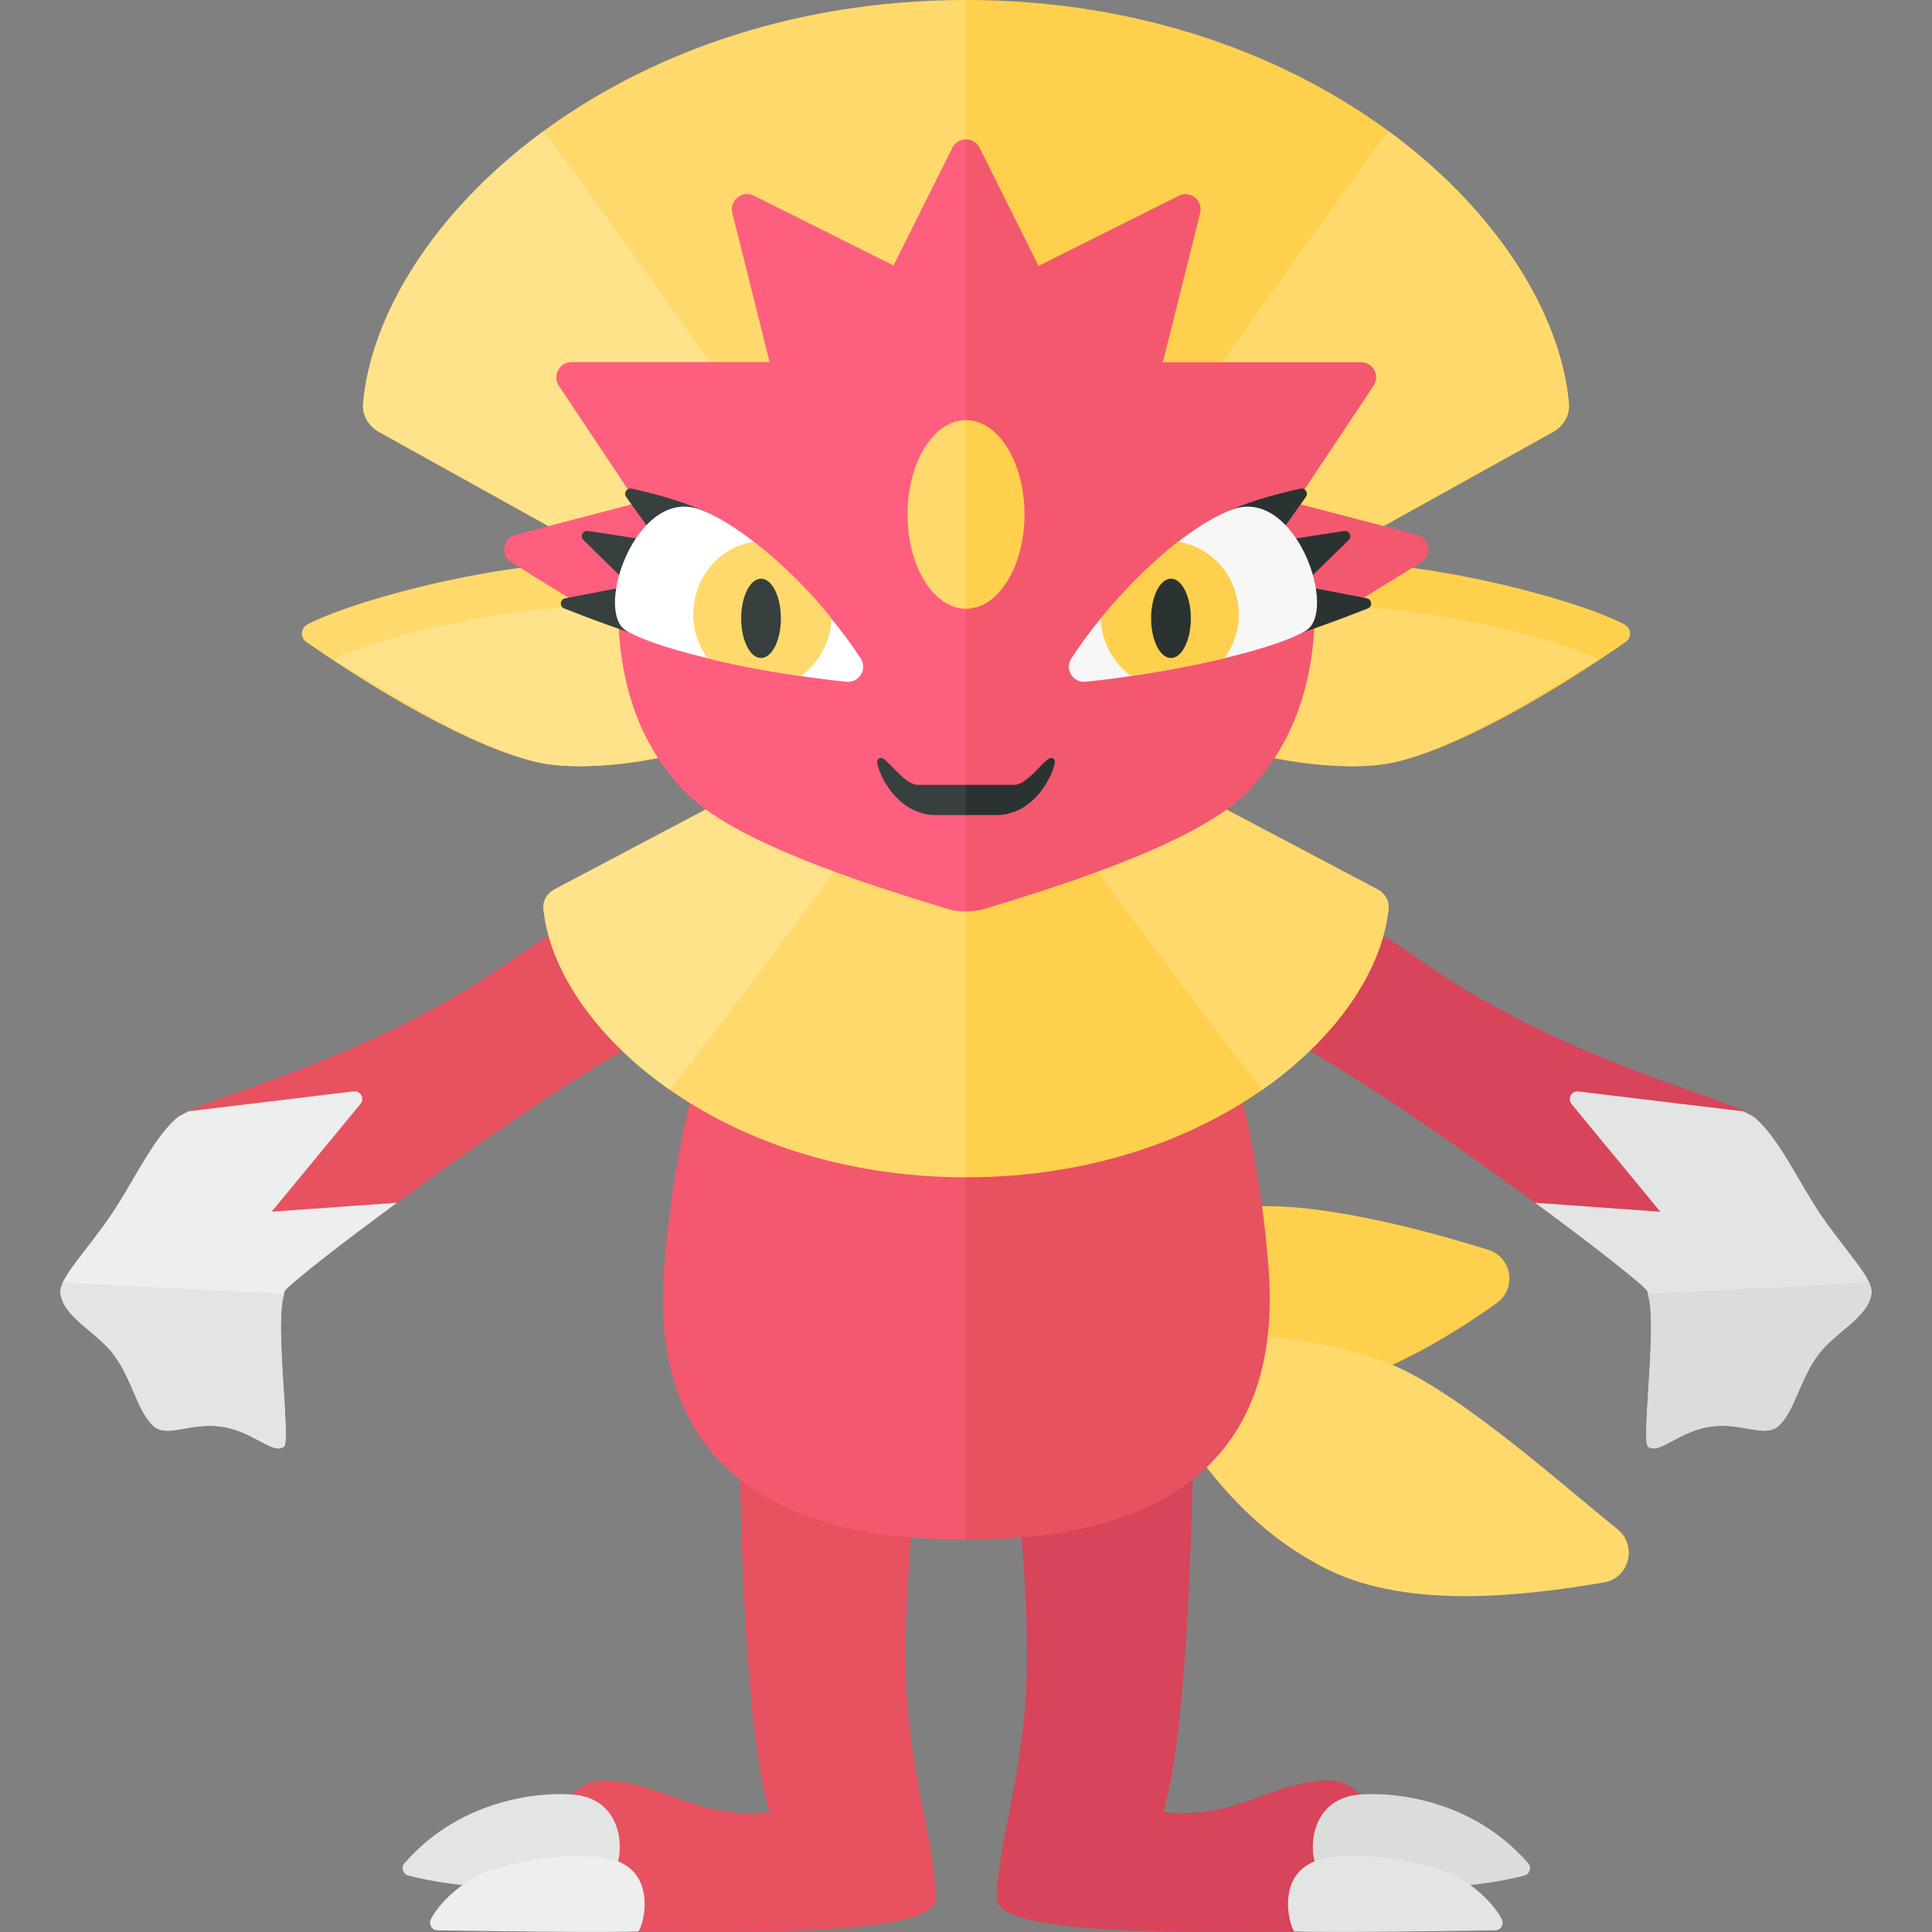 <?xml version="1.0" encoding="utf-8"?>
<!-- Generator: Adobe Illustrator 23.0.6, SVG Export Plug-In . SVG Version: 6.00 Build 0)  -->
<svg version="1.1" xmlns="http://www.w3.org/2000/svg" xmlns:xlink="http://www.w3.org/1999/xlink" x="0px" y="0px" width="32px"
	 height="32px" viewBox="0 0 32 32" enable-background="new 0 0 32 32" xml:space="preserve">
<rect x="0" y="0" width="32" height="32" fill="#808080" stroke="none"/>
<g id="labels">
</g>
<g id="icons">
	<g>
		<path fill="#FFD96C" d="M6.014,6.684C5.997,6.878,6.109,7.06,6.279,7.155L15,12h1c0,0,0-11,0-12C10.17,0,6.278,3.727,6.014,6.684z
			"/>
		<path fill="#FFE28A" d="M6.014,6.685C5.997,6.878,6.108,7.06,6.277,7.154L15,12h1c0,0-6.179-8.785-7-9.826
			C7.216,3.484,6.148,5.184,6.014,6.685z"/>
		<path fill="#FFD04D" d="M25.986,6.684c0.017,0.194-0.094,0.376-0.264,0.471L17,12h-1c0,0,0-11,0-12
			C21.83,0,25.722,3.727,25.986,6.684z"/>
		<path fill="#FFD96C" d="M25.986,6.685c0.017,0.193-0.094,0.375-0.263,0.469L17,12h-1c0,0,6.179-8.785,7-9.826
			C24.784,3.484,25.852,5.184,25.986,6.685z"/>
		<g>
			<path fill="#FFD04D" d="M17.692,10.851c0.571-0.827,2.242-1.416,3.984-1.531c1.718-0.113,4.376,0.579,5.225,1.019
				c0.12,0.062,0.134,0.218,0.024,0.295c-1.103,0.767-2.768,1.775-3.877,2.001C21.855,12.878,19.052,12.36,17.692,10.851z"/>
			<path fill="#FFD96C" d="M17.995,11.143c1.438,1.238,3.943,1.718,5.053,1.492c0.969-0.197,2.362-1.073,3.434-1.716
				c-1.067-0.487-3.366-0.969-4.91-0.868C20.135,10.147,17.732,10.633,17.995,11.143z"/>
		</g>
		<g>
			<path fill="#FFD96C" d="M14.308,10.851c-0.571-0.827-2.242-1.416-3.984-1.531c-1.718-0.113-4.376,0.579-5.225,1.019
				c-0.12,0.062-0.134,0.218-0.024,0.295c1.103,0.767,2.768,1.775,3.877,2.001C10.145,12.878,12.948,12.36,14.308,10.851z"/>
			<path fill="#FFE28A" d="M14.005,11.143c-1.438,1.238-3.943,1.718-5.053,1.492c-0.969-0.197-2.362-1.073-3.434-1.716
				c1.067-0.487,3.366-0.969,4.91-0.868C11.865,10.147,14.268,10.633,14.005,11.143z"/>
		</g>
		<g>
			<path fill="#D84459" d="M18.095,13.15c0.651,0.192,4.076,1.788,5.359,2.704c2.475,1.768,5.238,2.317,5.629,2.67
				c0.411,0.372,0.716,1.07,1.079,1.6c0.416,0.609,0.859,1.045,0.837,1.284c-0.037,0.409-0.608,0.65-0.893,1.042
				c-0.298,0.409-0.372,0.893-0.633,1.154c-0.223,0.223-0.595-0.037-1.098,0.019c-0.562,0.062-0.893,0.484-1.079,0.335
				c-0.123-0.099,0.205-2.363-0.037-2.605c-0.411-0.411-3.452-2.689-5.387-3.842s-4.428-2.196-4.819-2.289
				S18.095,13.15,18.095,13.15z"/>
			<path fill="#E3E5E5" d="M30.162,20.125c0.416,0.609,0.859,1.045,0.837,1.284c-0.037,0.409-0.608,0.65-0.893,1.042
				c-0.298,0.409-0.372,0.893-0.633,1.154c-0.223,0.223-0.595-0.037-1.098,0.019c-0.562,0.062-0.893,0.484-1.079,0.335
				c-0.123-0.099,0.205-2.363-0.037-2.605c-0.186-0.186-0.916-0.758-1.835-1.433l2.077,0.15l-1.472-1.786
				c-0.071-0.089,0-0.219,0.113-0.207l2.734,0.33c0.087,0.042,0.167,0.082,0.207,0.118C29.493,18.896,29.799,19.594,30.162,20.125z"
				/>
			<path fill="#DADDDC" d="M30.999,21.408c-0.037,0.409-0.608,0.65-0.893,1.042c-0.298,0.409-0.372,0.893-0.633,1.154
				c-0.223,0.223-0.595-0.037-1.098,0.019c-0.562,0.062-0.893,0.484-1.079,0.335c-0.117-0.093,0.164-2.101-0.008-2.527l3.663-0.187
				C30.977,21.303,31.003,21.363,30.999,21.408z"/>
		</g>
		<g>
			<path fill="#E85160" d="M13.905,13.15c-0.651,0.192-4.076,1.788-5.359,2.704c-2.475,1.768-5.238,2.317-5.629,2.67
				c-0.411,0.372-0.716,1.07-1.079,1.6c-0.416,0.609-0.859,1.045-0.837,1.284c0.037,0.409,0.608,0.65,0.893,1.042
				c0.298,0.409,0.372,0.893,0.633,1.154c0.223,0.223,0.595-0.037,1.098,0.019c0.562,0.062,0.893,0.484,1.079,0.335
				c0.123-0.099-0.205-2.363,0.037-2.605c0.411-0.411,3.452-2.689,5.387-3.842s4.428-2.196,4.819-2.289S13.905,13.15,13.905,13.15z"
				/>
			<path fill="#EDEEEE" d="M1.838,20.125c-0.416,0.609-0.859,1.045-0.837,1.284c0.037,0.409,0.608,0.65,0.893,1.042
				c0.298,0.409,0.372,0.893,0.633,1.154c0.223,0.223,0.595-0.037,1.098,0.019c0.562,0.062,0.893,0.484,1.079,0.335
				c0.123-0.099-0.205-2.363,0.037-2.605c0.186-0.186,0.916-0.758,1.835-1.433L4.5,20.069l1.472-1.786
				c0.071-0.089,0-0.219-0.113-0.207l-2.734,0.33c-0.087,0.042-0.167,0.082-0.207,0.118C2.507,18.896,2.201,19.594,1.838,20.125z"/>
			<path fill="#E3E5E5" d="M1.049,21.244l3.663,0.187c-0.172,0.426,0.108,2.434-0.008,2.527c-0.186,0.149-0.518-0.273-1.079-0.335
				c-0.502-0.056-0.875,0.205-1.098-0.019c-0.261-0.261-0.335-0.744-0.633-1.154c-0.285-0.392-0.856-0.633-0.893-1.042
				C0.997,21.363,1.023,21.303,1.049,21.244z"/>
		</g>
		<g>
			<path fill="#E85160" d="M15.25,24.039h-3c0,0,0.042,4.618,0.5,5.972c-1.188,0.146-1.833-0.521-2.75-0.521
				c-1.042,0-1.583,2.5-0.042,2.5c1.792,0,5.542,0.125,5.542-0.542c0-0.917-0.5-2.188-0.5-3.958
				C15,25.681,15.25,24.039,15.25,24.039z"/>
			<path fill="#E3E5E5" d="M9.618,29.741c-0.311-0.064-1.857-0.101-2.92,1.122c-0.059,0.068-0.025,0.179,0.062,0.201
				c1.199,0.314,2.843,0.226,3.358-0.032C10.326,30.928,10.43,29.907,9.618,29.741z"/>
			<path fill="#EDEEEE" d="M10.074,30.782c-0.323-0.066-1.104-0.083-1.988,0.208c-0.328,0.108-0.777,0.463-0.948,0.797
				c-0.043,0.084,0.012,0.184,0.107,0.185c1.215,0.02,2.832,0.038,3.33,0.018C10.678,31.845,10.886,30.949,10.074,30.782z"/>
		</g>
		<g>
			<path fill="#D84459" d="M16.76,24.039h3c0,0-0.042,4.618-0.5,5.972c1.188,0.146,1.833-0.521,2.75-0.521
				c1.042,0,1.583,2.5,0.042,2.5c-1.792,0-5.542,0.125-5.542-0.542c0-0.917,0.5-2.188,0.5-3.958
				C17.01,25.681,16.76,24.039,16.76,24.039z"/>
			<path fill="#DADDDC" d="M22.393,29.741c0.311-0.064,1.857-0.101,2.92,1.122c0.059,0.068,0.025,0.179-0.062,0.201
				c-1.199,0.314-2.843,0.226-3.358-0.032C21.684,30.928,21.58,29.907,22.393,29.741z"/>
			<path fill="#E3E5E5" d="M21.937,30.782c0.323-0.066,1.104-0.083,1.988,0.208c0.328,0.108,0.777,0.463,0.948,0.797
				c0.043,0.084-0.012,0.184-0.107,0.185c-1.215,0.02-2.832,0.038-3.33,0.018C21.332,31.845,21.124,30.949,21.937,30.782z"/>
		</g>
		<path fill="#FFD04D" d="M20.548,20c1.161-0.134,3.007,0.359,4.101,0.7c0.393,0.122,0.478,0.642,0.144,0.881
			C23.965,22.171,22.615,23,21.548,23c-2.151,0-3.879-0.395-5-1C16.547,22,18.379,20.25,20.548,20z"/>
		<path fill="#FFD96C" d="M18.539,22.147C19.3,23.17,20.07,25.051,22,26c1.349,0.664,3.269,0.431,4.565,0.21
			c0.423-0.072,0.559-0.61,0.226-0.881c-1.111-0.9-2.808-2.429-3.959-2.812C20.76,21.828,18.539,22.147,18.539,22.147z"/>
		<path fill="#F3586F" d="M13.667,13.292c-0.708,1-2.333,3.417-2.667,7.708s3.458,4.5,5,4.5V13.292
			C16,13.292,13.718,13.22,13.667,13.292z"/>
		<path fill="#E85160" d="M18.344,13.292c0.708,1,2.333,3.417,2.667,7.708c0.333,4.292-3.469,4.5-5.01,4.5V13.292
			C16,13.292,18.292,13.22,18.344,13.292z"/>
		<g>
			<path fill="#FFD96C" d="M9.001,15.044c-0.012-0.129,0.066-0.251,0.185-0.314l6.113-3.23H16c0,0,0,7.333,0,8
				C11.914,19.5,9.186,17.015,9.001,15.044z"/>
			<path fill="#FFE28A" d="M9.001,15.043c-0.012-0.129,0.066-0.25,0.185-0.313l6.113-3.231H16c0,0-4.331,5.856-4.906,6.551
				C9.844,17.178,9.095,16.044,9.001,15.043z"/>
			<path fill="#FFD04D" d="M22.999,15.044c0.012-0.129-0.066-0.251-0.185-0.314l-6.113-3.23H16c0,0,0,7.333,0,8
				C20.086,19.5,22.814,17.015,22.999,15.044z"/>
			<path fill="#FFD96C" d="M22.999,15.043c0.012-0.129-0.066-0.25-0.185-0.313L16.701,11.5H16c0,0,4.331,5.856,4.906,6.551
				C22.156,17.178,22.905,16.044,22.999,15.043z"/>
		</g>
		<path fill="#F3586F" d="M21.456,8.332l1.295-1.943C22.862,6.223,22.743,6,22.543,6H19.26l0.618-2.473
			c0.052-0.207-0.163-0.38-0.354-0.284l-2.322,1.161l-0.978-1.957c-0.092-0.184-0.355-0.184-0.447,0L14.8,4.4l-2.314-1.157
			c-0.191-0.096-0.406,0.077-0.354,0.284L12.75,6H9.467c-0.2,0-0.319,0.223-0.208,0.389l1.295,1.943L8.539,8.859
			c-0.209,0.055-0.255,0.33-0.075,0.45l1.787,1.105c0.054,0.981,0.36,1.963,1.129,2.731c0.889,0.889,3.466,1.644,4.326,1.909
			c0.097,0.03,0.196,0.042,0.295,0.041v0.001c0.002,0,0.003-0.001,0.005-0.001s0.003,0.001,0.005,0.001v-0.001
			c0.099,0,0.198-0.011,0.295-0.041c0.86-0.265,3.437-1.02,4.326-1.909c0.769-0.769,1.083-1.757,1.137-2.738l1.779-1.099
			c0.18-0.12,0.133-0.395-0.075-0.45L21.456,8.332z"/>
		<g>
			<path fill="#FF5F7E" d="M15.776,2.447L14.8,4.4l-2.314-1.157c-0.191-0.096-0.406,0.077-0.354,0.284L12.75,6H9.467
				c-0.2,0-0.319,0.223-0.208,0.389l1.295,1.943L8.539,8.859c-0.209,0.055-0.255,0.33-0.075,0.45l1.787,1.104
				c0.054,0.981,0.36,1.964,1.128,2.733c0.889,0.889,3.466,1.644,4.326,1.909c0.097,0.03,0.196,0.042,0.295,0.041V2.309
				C15.911,2.309,15.822,2.355,15.776,2.447z"/>
		</g>
		<path fill="#373F3F" d="M16,13c-0.109,0-0.28,0-0.796,0c-0.211,0-0.449-0.363-0.583-0.438c-0.045-0.025-0.1,0.011-0.093,0.062
			C14.563,12.872,14.89,13.5,15.5,13.5c0.291,0,0.164,0,0.5,0V13z"/>
		<path fill="#2B3332" d="M16,13c0.109,0,0.28,0,0.796,0c0.211,0,0.449-0.363,0.583-0.438c0.045-0.025,0.1,0.011,0.093,0.062
			C17.437,12.872,17.11,13.5,16.5,13.5c-0.291,0-0.164,0-0.5,0V13z"/>
		<g>
			<g>
				<g>
					<path fill="#373F3F" d="M10.371,8.231c-0.047-0.066,0.01-0.155,0.089-0.138c0.403,0.087,0.919,0.228,1.325,0.431
						c0.486,0.243-0.286,1.937-0.841,2.105c-0.451-0.109-1.196-0.392-1.599-0.551c-0.082-0.032-0.07-0.152,0.017-0.168l1.074-0.208
						L9.663,8.944c-0.061-0.06-0.01-0.163,0.075-0.15l1.163,0.179L10.371,8.231z"/>
					<path fill="#FFFFFF" d="M14.018,11.292c0.21,0.021,0.353-0.205,0.239-0.383c-0.576-0.897-1.741-2.111-2.648-2.464
						c-1.06-0.412-1.783,1.68-1.236,2.002C10.986,10.807,12.79,11.168,14.018,11.292z"/>
				</g>
				<path fill="#FFD96C" d="M13.27,11.196c-0.349-0.039-1.115-0.175-1.556-0.296c-0.136-0.204-0.232-0.442-0.232-0.713
					c0-0.631,0.439-1.13,1-1.213c0.408,0.296,0.942,0.82,1.292,1.272C13.755,10.644,13.555,10.983,13.27,11.196z"/>
			</g>
			<ellipse fill="#373F3F" cx="12.605" cy="10.242" rx="0.329" ry="0.657"/>
		</g>
		<g>
			<g>
				<g>
					<path fill="#2B3332" d="M21.629,8.231c0.047-0.066-0.01-0.155-0.089-0.138c-0.403,0.087-0.919,0.228-1.325,0.431
						c-0.486,0.243,0.286,1.937,0.841,2.105c0.451-0.109,1.196-0.392,1.599-0.551c0.082-0.032,0.07-0.152-0.017-0.168l-1.074-0.208
						l0.775-0.757c0.061-0.06,0.01-0.163-0.075-0.15l-1.163,0.179L21.629,8.231z"/>
					<path fill="#F7F7F7" d="M17.982,11.292c-0.21,0.021-0.353-0.205-0.239-0.383c0.576-0.897,1.741-2.111,2.648-2.464
						c1.06-0.412,1.783,1.68,1.236,2.002C21.014,10.807,19.21,11.168,17.982,11.292z"/>
				</g>
				<path fill="#FFD04D" d="M18.229,10.247c0.374-0.457,0.825-0.916,1.284-1.274c0.561,0.083,1.005,0.583,1.005,1.214
					c0,0.271-0.098,0.511-0.234,0.716c-0.442,0.108-1.066,0.223-1.554,0.293C18.445,10.983,18.249,10.645,18.229,10.247z"/>
			</g>
			<ellipse fill="#2B3332" cx="19.395" cy="10.242" rx="0.329" ry="0.657"/>
		</g>
		<g>
			<path fill="#FFD96C" d="M16,6.958v3.125c-0.535,0-0.969-0.7-0.969-1.562C15.031,7.658,15.465,6.958,16,6.958z"/>
			<path fill="#FFD04D" d="M16,6.958v3.125c0.535,0,0.969-0.7,0.969-1.562C16.969,7.658,16.535,6.958,16,6.958z"/>
		</g>
	</g>
</g>
</svg>
